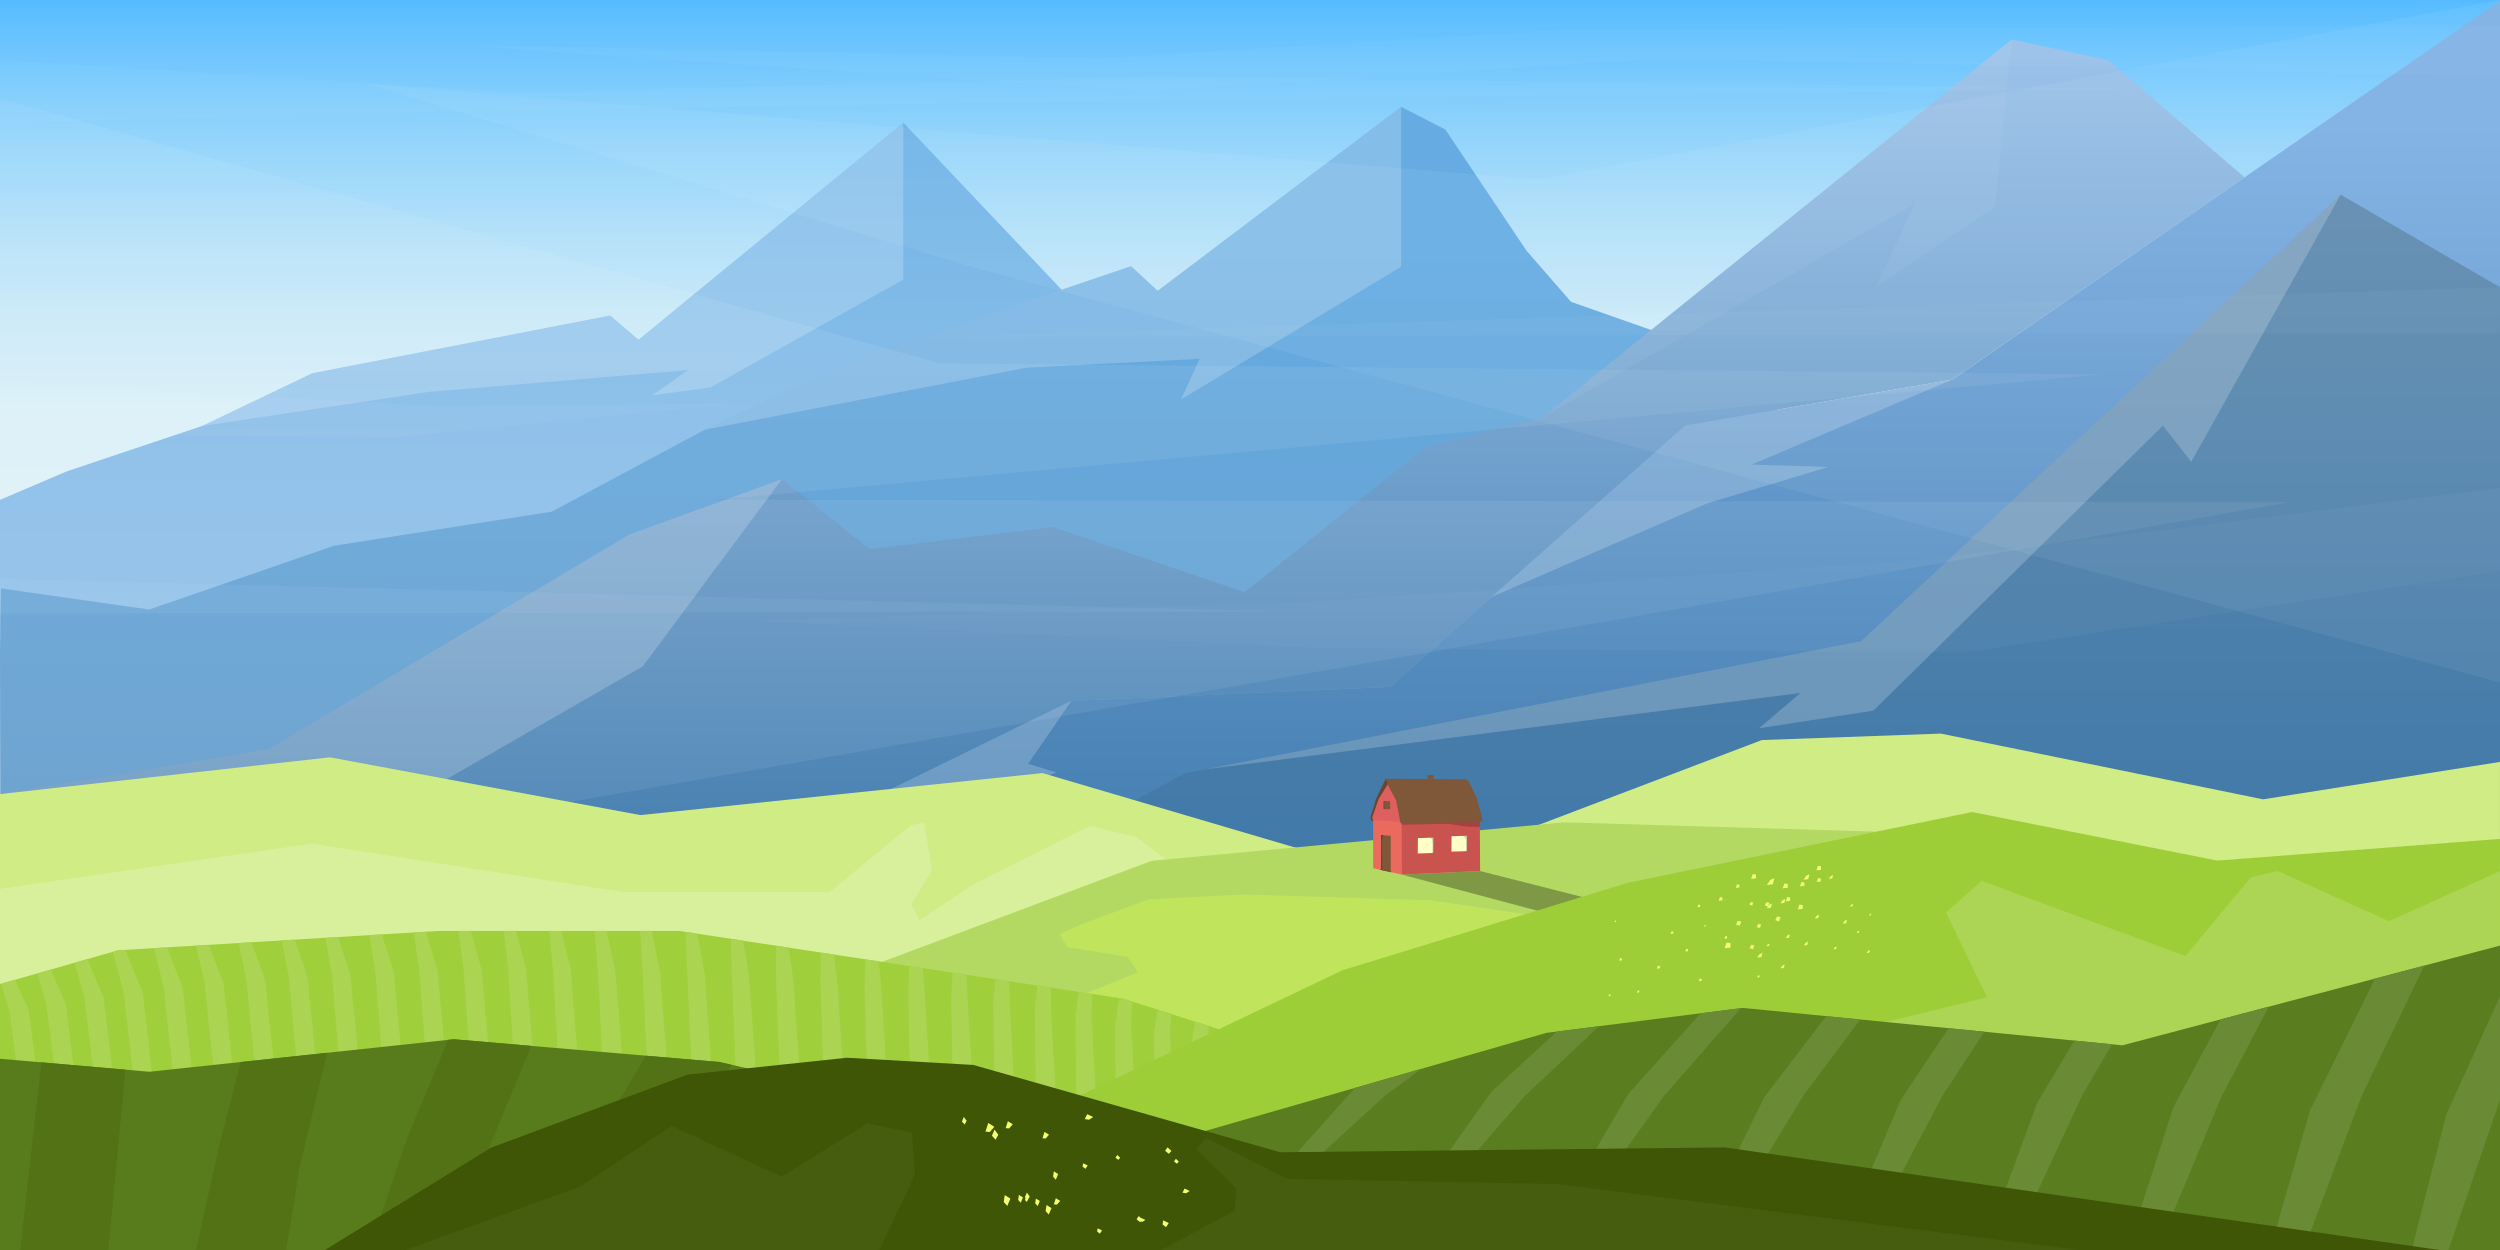<svg xmlns="http://www.w3.org/2000/svg" xmlns:xlink="http://www.w3.org/1999/xlink" viewBox="0 0 1417.33 708.66"><rect x="0" y="0" width="1417.33" height="708.66" fill="#333333" stroke="none"/><defs><style>.cls-1{fill:url(#linear-gradient);}.cls-2{opacity:0.8;fill:url(#linear-gradient-2);}.cls-10,.cls-11,.cls-12,.cls-13,.cls-14,.cls-3,.cls-8{fill:#fff;}.cls-21,.cls-3{opacity:0.2;}.cls-4{fill:url(#linear-gradient-3);}.cls-5{fill:url(#linear-gradient-4);}.cls-6{fill:url(#linear-gradient-5);}.cls-7{fill:url(#linear-gradient-6);}.cls-8{opacity:0.05;}.cls-9{opacity:0.5;}.cls-10{opacity:0.13;}.cls-11{opacity:0.11;}.cls-12{opacity:0.1;}.cls-13{opacity:0.15;}.cls-14{opacity:0.12;}.cls-15{fill:#d0ec85;}.cls-16{fill:#d8ef9c;}.cls-17{fill:#b3d963;}.cls-18{opacity:0.3;}.cls-19{fill:#ea6a5e;}.cls-20{fill:#c9544f;}.cls-22{fill:#dd5f5f;}.cls-23{fill:#7f5739;}.cls-24{fill:#6b462d;}.cls-25{fill:#ffffc7;}.cls-26{fill:#6d482f;}.cls-27{fill:#c0e55c;}.cls-28{fill:#9fcf3b;}.cls-29{fill:#aad451;}.cls-30{fill:#9dce37;}.cls-31{fill:#acd555;}.cls-32{fill:#587c1c;}.cls-33{fill:#4e6419;}.cls-34{fill:#537216;}.cls-35{fill:#597d1f;}.cls-36{fill:#6a8a35;}.cls-37{fill:#3e5605;}.cls-38{fill:#f3ff70;}.cls-39{fill:#465d0f;}</style><linearGradient id="linear-gradient" x1="639.08" y1="277" x2="639.08" y2="-3.11" gradientTransform="matrix(-1, 0, 0, 1, 1347.74, 0)" gradientUnits="userSpaceOnUse"><stop offset="0" stop-color="#def1f7"/><stop offset="0.15" stop-color="#d9eff7"/><stop offset="0.33" stop-color="#cceaf8"/><stop offset="0.51" stop-color="#b5e1f9"/><stop offset="0.7" stop-color="#95d5fb"/><stop offset="0.89" stop-color="#6dc5fe"/><stop offset="1" stop-color="#54bbff"/></linearGradient><linearGradient id="linear-gradient-2" x1="878.15" y1="561.6" x2="878.15" y2="85.75" gradientTransform="matrix(-1, 0, 0, 1, 1586.81, 0)" gradientUnits="userSpaceOnUse"><stop offset="0" stop-color="#8fbae7"/><stop offset="1" stop-color="#66ace3"/></linearGradient><linearGradient id="linear-gradient-3" x1="1082.99" y1="562.19" x2="1082.99" y2="137.02" gradientTransform="matrix(-1, 0, 0, 1, 1586.81, 0)" gradientUnits="userSpaceOnUse"><stop offset="0" stop-color="#6599c4"/><stop offset="1" stop-color="#66ace3"/></linearGradient><linearGradient id="linear-gradient-4" x1="1995.59" y1="559.65" x2="1995.59" y2="72.07" gradientTransform="translate(-1147.58)" gradientUnits="userSpaceOnUse"><stop offset="0" stop-color="#3a75a7"/><stop offset="1" stop-color="#7dafe3"/></linearGradient><linearGradient id="linear-gradient-5" x1="1783.85" y1="556.46" x2="1783.85" y2="31.88" gradientTransform="translate(-1147.58)" gradientUnits="userSpaceOnUse"><stop offset="0" stop-color="#3a75a7"/><stop offset="1" stop-color="#9ac1e9"/></linearGradient><linearGradient id="linear-gradient-6" x1="2080.76" y1="562.97" x2="2080.76" y2="77.99" gradientTransform="translate(-1147.58)" gradientUnits="userSpaceOnUse"><stop offset="0" stop-color="#3a75a7"/><stop offset="1" stop-color="#638db0"/></linearGradient></defs><g id="Warstwa_2" data-name="Warstwa 2"><g id="Ńëîé_1" data-name="Ńëîé 1"><rect class="cls-1" width="1417.32" height="708.66"/><polygon class="cls-2" points="1417.33 558.26 912.35 363.53 739.92 218.4 615.01 178.09 512.1 69.49 362 192.61 345.9 178.9 177.09 211.58 114.62 241.47 37.75 267.25 0 283.39 0 283.39 0 347.79 0.55 557.74 0.55 557.74 0 483.87 1417.33 558.26"/><polygon class="cls-3" points="512.1 69.49 512.1 158.5 402.95 219.54 369.78 224.14 390.08 209.81 243.08 222.14 114.62 241.47 177.09 211.58 345.9 178.9 362 192.61 512.1 69.49"/><polygon class="cls-4" points="1005.76 558.26 1007.64 212.19 890.69 171.14 865.45 142.16 819.39 73.42 794.34 60.55 656.32 164.88 641.25 150.92 480.68 205.24 399.59 243.6 312.9 290.04 189.35 309.41 84.55 345.56 0.55 333.6 0 369.93 0.49 548.99 0.55 456.52 0.55 557.74 1005.76 558.26"/><polygon class="cls-3" points="794.34 60.55 794.34 151.19 669.49 226.52 680.1 203.43 581.86 208.46 399.59 243.6 480.68 205.24 641.25 150.92 656.32 164.88 794.34 60.55"/><polygon class="cls-5" points="955.46 241.24 1106.75 215.24 1417.33 0.33 1417.33 558.26 278.69 558.26 607.41 397.36 788.16 389.42 955.46 241.24"/><polygon class="cls-6" points="443.34 271.63 493.11 311.32 596.97 298.82 705.57 335.71 808.74 253.11 874.83 236.41 1140.45 22.37 1194.99 34.05 1272.54 100.52 1106.75 215.24 955.46 241.24 788.16 389.42 607.41 397.36 278.69 558.26 0 511 0 450.19 152.43 424.56 356.84 303 443.34 271.63"/><polygon class="cls-7" points="671.94 438.38 1055.13 363.45 1326.99 110.36 1417.33 162.85 1417.33 558.26 449.03 558.26 671.94 438.38"/><polygon class="cls-8" points="1140.45 22.37 1022.92 117.08 874.83 236.41 1085.34 115.59 1063.52 162.85 1130.82 117.37 1140.45 22.37"/><polygon class="cls-3" points="1055.13 363.45 1326.99 110.36 1242.28 261.82 1226.23 241.31 1062.1 402.86 997.24 412.88 1020.75 392.85 683.59 436.1 1055.13 363.45"/><polygon class="cls-3" points="845.86 338.32 955.46 241.24 1106.75 215.24 993.05 263.38 1036.52 264.72 967.64 285.45 845.86 338.32"/><polygon class="cls-3" points="0.55 524.81 100.27 494.11 71.51 520.74 203.86 470.1 364.43 377.74 443.34 271.63 356.84 303 152.43 424.56 0 450.19 0.55 524.81"/><polygon class="cls-3" points="278.69 558.26 598.93 437.93 582.88 433.02 607.41 397.36 278.69 558.26"/><g class="cls-9"><polygon class="cls-10" points="1191.95 212.19 532.86 206.02 0 55.79 0 511 1297.97 284.74 405.38 283.33 1191.95 212.19"/><polygon class="cls-11" points="1417.32 386.88 1417.32 0 872.17 101.78 207.67 47.56 548.09 150.45 1417.32 386.88"/><g class="cls-9"><polygon class="cls-12" points="1417.32 14.41 887.99 16.75 623.7 33.07 247.79 25.08 650.19 51.73 942.09 33.07 1417.32 43.18 1417.32 14.41"/><polygon class="cls-13" points="0 215.59 248.7 230.61 415.33 228.91 223.35 247.84 0 245.96 0 215.59"/><polygon class="cls-12" points="1417.32 276.73 1089.54 317.41 756.61 340.52 426.93 351.98 750.5 367.42 1114.44 369.93 1417.32 323.79 1417.32 276.73"/><polygon class="cls-14" points="0 34.08 294.74 52.5 654.69 43.49 1220.45 50.35 625 57.22 248.63 63.41 0 69.39 0 34.08"/><polygon class="cls-3" points="0 328.18 0 347.79 733.18 346.83 0 328.18"/><polygon class="cls-14" points="1417.32 162.85 1417.32 188.58 536.33 191 1417.32 162.85"/></g></g><polygon class="cls-15" points="0 450.19 187 429.35 363 462.1 591 438.28 793 497.82 998.82 419.56 1100.32 415.9 1283 453.17 1417.32 431.95 1417.32 708.66 0 708.66 0 450.19"/><polygon class="cls-16" points="0 503.91 176.83 478.24 353.32 505.75 470.32 505.75 516.32 467.85 523.99 466.32 528.32 493.52 516.66 512.47 521.32 521.64 551.66 501.47 617.82 468.16 644.32 474.57 699.32 515.83 474.32 579.09 0 571.76 0 503.91"/><polygon class="cls-17" points="450 564.11 653 488 886.93 466.2 1166 474.57 1171 682.99 450 682.99 450 564.11"/><polygon class="cls-18" points="839.13 493.83 794.74 495.83 891.13 521.51 926.53 516 839.13 493.83"/><polygon class="cls-19" points="795.86 465.31 778.47 464.08 778.46 464.95 778.47 465.78 778.51 492.24 782.3 493.08 788.79 494.51 794.74 495.83 795.86 465.31"/><polygon class="cls-20" points="838.92 462.85 794.66 466.02 794.67 467.58 794.74 495.83 839.13 493.83 838.98 468.78 838.92 462.85"/><polygon class="cls-21" points="838.92 462.85 794.66 466.02 794.67 467.58 820.72 467.02 831.86 468.73 838.98 468.78 838.92 462.85"/><polygon class="cls-22" points="777.33 463.75 781.36 452.75 786.08 442.72 787.35 444.58 792.56 453.48 794.66 466.02 780.46 465.02 777.59 464.92 777.33 463.75"/><polygon class="cls-23" points="788.45 494.3 783.62 493.26 782.93 493.09 782.93 473.36 784.57 473.52 788.45 473.92 788.45 494.3"/><polygon class="cls-21" points="784.57 473.52 782.93 473.36 782.93 493.09 783.62 493.26 783.35 479.92 783.31 477.62 783.78 474.25 784.57 473.52"/><polygon class="cls-23" points="788.11 458.87 785.11 458.68 784.42 458.64 784.37 454.16 786.03 454.2 788.09 454.18 788.11 458.87"/><polygon class="cls-21" points="786.03 454.2 784.37 454.16 784.42 458.64 785.11 458.68 784.91 458.28 784.65 455.67 785.02 454.38 786.03 454.2"/><polygon class="cls-24" points="776.91 463.51 777.54 465.08 778.47 465.78 778.46 464.95 777.95 463.44 781.65 452.89 787.08 444.14 785.61 441.5 780.28 452.55 776.91 463.51"/><polygon class="cls-23" points="831.11 441.79 785.61 441.5 786.86 445.07 791.58 453.97 793.98 466.54 795.03 466.97 839.98 465.68 840.58 464.95 836.96 451.75 832.44 442.73 831.11 441.79"/><polygon class="cls-25" points="812.61 474.88 803.87 475.14 803.77 483.87 811.63 483.62 812.51 483.61 812.61 474.88"/><polygon class="cls-21" points="812.61 474.88 810.68 474.94 811.83 475.72 812.14 477.63 812.16 483.07 811.63 483.62 812.51 483.61 812.61 474.88"/><polygon class="cls-25" points="831.7 473.82 829.55 473.88 822.96 474.08 822.86 482.81 830.29 482.59 831.6 482.56 831.7 473.82"/><polygon class="cls-21" points="831.7 473.82 829.55 473.88 830.55 474.82 831.2 476 831.22 482.2 830.29 482.59 831.6 482.56 831.7 473.82"/><rect class="cls-23" x="809.25" y="439.36" width="3.51" height="5.13"/><polygon class="cls-26" points="788.79 494.51 782.3 493.08 782.3 492.86 782.43 492.77 788.63 494.12 788.79 494.27 788.79 494.51"/><polygon class="cls-27" points="961.52 532.39 810.77 510.39 704.57 507.12 651.07 509.87 611.89 524.49 600.82 529.58 605.07 536.92 639.07 542.42 645.32 551.13 539.29 594.28 700.53 597.03 961.52 532.39"/><polygon class="cls-28" points="0 557.89 67 538.75 249 527.76 385 527.76 637 566.23 835 629.43 1089 708.66 0 708.66 0 557.89"/><polygon class="cls-29" points="13.84 636.3 24.33 634.93 16.31 572.64 8.5 555.47 0.55 557.74 5.21 572.64 13.84 636.3"/><polygon class="cls-29" points="34.54 633.71 45.12 632.33 37.24 569 28.74 549.68 21.14 551.86 26.21 568.98 34.54 633.71"/><polygon class="cls-29" points="55.86 631.42 66.54 630.04 58.8 565.67 49.48 543.76 42.29 545.81 47.85 565.63 55.86 631.42"/><polygon class="cls-29" points="77.76 629.44 88.53 628.07 80.94 562.65 71.02 538.51 67 538.75 63.98 539.61 70.06 562.59 77.76 629.44"/><polygon class="cls-29" points="100.19 627.78 111.06 626.41 103.6 559.95 94.57 537.08 87.26 537.52 92.8 559.87 100.19 627.78"/><polygon class="cls-29" points="123.11 626.43 134.07 625.06 126.75 557.56 118.44 535.64 111.07 536.09 116.02 557.45 123.11 626.43"/><polygon class="cls-29" points="146.46 625.4 157.51 624.02 150.33 555.48 142.6 534.18 135.22 534.63 139.68 555.36 146.46 625.4"/><polygon class="cls-29" points="170.19 624.68 181.34 623.3 174.3 553.71 167.01 532.71 159.67 533.15 163.73 553.57 170.19 624.68"/><polygon class="cls-29" points="194.26 624.27 205.5 622.89 198.61 552.26 191.66 531.22 184.4 531.66 188.11 552.1 194.26 624.27"/><polygon class="cls-29" points="218.63 624.17 229.96 622.8 223.21 551.13 216.5 529.72 209.36 530.15 212.79 550.94 218.63 624.17"/><polygon class="cls-29" points="243.23 624.39 254.66 623.02 248.05 550.3 241.51 528.21 234.53 528.63 237.71 550.1 243.23 624.39"/><polygon class="cls-29" points="268.03 624.93 279.56 623.55 273.08 549.79 266.95 527.76 259.96 527.76 262.81 549.57 268.03 624.93"/><polygon class="cls-29" points="292.98 625.78 304.6 624.4 298.27 549.6 292.58 527.76 285.63 527.76 288.07 549.36 292.98 625.78"/><polygon class="cls-29" points="318.02 626.94 329.74 625.57 323.55 549.72 318.24 527.76 311.35 527.76 313.43 549.46 318.02 626.94"/><polygon class="cls-29" points="343.12 628.42 354.93 627.05 348.88 550.16 343.89 527.76 337.11 527.76 338.84 549.87 343.12 628.42"/><polygon class="cls-29" points="368.22 630.22 380.12 628.84 374.21 550.91 369.5 527.76 362.87 527.76 364.25 550.6 368.22 630.22"/><polygon class="cls-29" points="393.27 632.32 405.27 630.95 399.5 551.98 395.34 529.33 388.62 528.31 389.61 551.65 393.27 632.32"/><polygon class="cls-29" points="418.23 634.86 430.32 633.49 424.69 553.48 421.4 533.31 414.37 532.24 414.88 553.13 418.23 634.86"/><polygon class="cls-29" points="443.06 637.72 455.24 636.35 449.75 555.29 447.17 537.25 439.89 536.14 440.01 554.92 443.06 637.72"/><polygon class="cls-29" points="467.86 640.89 480.14 639.52 474.79 557.42 472.81 541.16 465.33 540.02 465.13 557.03 467.86 640.89"/><polygon class="cls-29" points="492.52 644.38 504.89 643.01 499.68 559.86 498.2 545.04 490.58 543.88 490.1 559.45 492.52 644.38"/><polygon class="cls-29" points="516.9 648.19 529.36 646.81 524.29 562.63 523.22 548.86 515.5 547.68 514.79 562.2 516.9 648.19"/><polygon class="cls-29" points="540.94 652.31 553.5 650.93 548.57 565.71 547.84 552.62 540.08 551.43 539.14 565.25 540.94 652.31"/><polygon class="cls-29" points="564.6 656.75 577.25 655.37 572.47 569.1 572.05 556.31 564.29 555.13 563.11 568.63 564.6 656.75"/><polygon class="cls-29" points="587.83 661.5 600.58 660.13 595.93 572.82 595.82 559.94 588.1 558.76 586.66 572.32 587.83 661.5"/><polygon class="cls-29" points="610.59 666.58 623.43 665.2 618.92 576.85 619.13 563.5 611.48 562.33 609.72 576.33 610.59 666.58"/><polygon class="cls-29" points="632.81 671.97 645.75 670.6 641.38 581.2 641.93 567.8 637 566.23 634.41 565.83 632.26 580.66 632.81 671.97"/><polygon class="cls-29" points="654.47 677.68 667.5 676.3 663.27 585.86 664.01 574.85 656.35 572.41 654.23 585.31 654.47 677.68"/><polygon class="cls-29" points="675.54 683.71 688.67 682.33 684.58 590.85 685.43 581.69 677.65 579.21 675.61 590.27 675.54 683.71"/><polygon class="cls-30" points="1417.32 475.59 1257.07 487.9 1118 460.36 922.71 500.5 761 550.09 573 639.82 814 708.66 1417.32 708.66 1417.32 475.59"/><polygon class="cls-31" points="1417.32 493.89 1354.32 522.25 1291.32 493.83 1275.99 497.51 1239 542.02 1123.51 499.39 1103.26 517.27 1126.51 565.4 980.32 601.1 980.27 708.66 1417.32 708.66 1417.32 493.89"/><polygon class="cls-32" points="0 600.25 84.63 607.62 257.25 589.19 407.78 602.09 554.31 635.26 839.32 708.66 0 708.66 0 600.25"/><polygon class="cls-33" points="581.22 642.19 630.04 654.76 585.63 689.19 575.88 708.66 522.45 708.66 548.75 673.29 581.22 642.19"/><polygon class="cls-34" points="438.32 668.6 442.98 660.82 477.57 617.89 525.05 628.64 491.41 665.36 482.12 675.49 468.8 708.66 414.36 708.66 420.63 698.18 438.32 668.6"/><polygon class="cls-34" points="333.45 655.03 337.2 646.96 366.2 598.53 407.78 602.09 414.65 603.64 385.95 648.86 378.61 660.41 365.05 703.75 363.33 708.66 308.61 708.66 319.22 685.76 333.45 655.03"/><polygon class="cls-34" points="227.92 653.66 230.75 645.29 254.01 589.53 257.25 589.19 301.26 592.96 279.83 644.54 274.43 657.53 263.8 703.14 263 708.66 209.33 708.66 217.15 685.53 227.92 653.66"/><polygon class="cls-34" points="122 659.49 123.93 650.82 136.42 602.09 185.44 596.86 173.33 647.43 169.87 661.85 162.34 708.66 111.11 708.66 114.69 692.5 122 659.49"/><polygon class="cls-34" points="23.42 602.29 71.19 606.45 66.82 652.18 61.44 708.66 11.4 708.66 16.09 667.19 23.42 602.29"/><polygon class="cls-35" points="1417.32 536.08 1203.25 592.63 987.98 571.42 876.71 585.56 448.56 708.66 1417.32 708.66 1417.32 536.08"/><polygon class="cls-36" points="734.95 667.24 785.02 621.33 806.01 605.89 768.18 616.76 724.36 665.8 734.95 667.24"/><polygon class="cls-36" points="802.73 679.26 814.31 679.38 864.12 621.71 906.57 581.77 882.56 584.81 845.58 618.87 802.73 679.26"/><polygon class="cls-36" points="881.1 692.15 893.67 690.96 943.22 621.52 987 571.55 964.1 574.46 922.9 620.51 881.1 692.15"/><polygon class="cls-36" points="959.48 704.93 973.02 702.43 1022.32 621.22 1054.64 577.99 1035.31 576.09 1000.22 622.03 959.48 704.93"/><polygon class="cls-36" points="1124.98 584.92 1104.71 582.92 1077.54 623.58 1041.67 708.66 1055.15 708.66 1101.42 620.94 1124.98 584.92"/><polygon class="cls-36" points="1197.37 592.05 1176 589.94 1154.85 625.43 1124.35 708.66 1139.68 708.66 1180.52 620.97 1197.37 592.05"/><polygon class="cls-36" points="1286.28 570.7 1258.95 577.91 1232.17 627.63 1206.07 708.66 1223.25 708.66 1259.61 621.33 1286.28 570.7"/><polygon class="cls-36" points="1374.46 547.4 1346.45 554.8 1309.49 629.83 1286.98 708.66 1306 708.66 1338.71 621.7 1374.46 547.4"/><polygon class="cls-36" points="1417.32 564.91 1386.81 632.02 1367.27 708.66 1388.13 708.66 1417.32 623.49 1417.32 564.91"/><polygon class="cls-37" points="977.8 650.5 725.77 653.25 551.76 603.74 480.11 599.67 389.74 609.24 278.37 650.66 184.22 708.66 1383 708.66 977.8 650.5"/><polygon class="cls-38" points="558.7 641.55 560.27 636.65 563.73 638.81 561.18 641.74 558.7 641.55"/><polygon class="cls-38" points="545.34 635.83 546.43 633.23 548.01 635.43 546.87 637.54 545.34 635.83"/><polygon class="cls-38" points="570.13 639.59 571.4 635.66 574.16 637.39 572.12 639.74 570.13 639.59"/><polygon class="cls-38" points="569.06 681.46 569.61 677.52 572.83 679.53 571.07 683.71 569.06 681.46"/><polygon class="cls-38" points="597.02 667.11 597.45 664.08 599.92 665.62 598.57 668.83 597.02 667.11"/><polygon class="cls-38" points="586.9 682.23 587.28 679.5 589.51 680.89 588.29 683.78 586.9 682.23"/><polygon class="cls-38" points="581.04 678.78 582.15 676.12 583.77 678.37 582.61 680.52 581.04 678.78"/><polygon class="cls-38" points="581.05 680.28 581.8 678.49 582.88 680 582.1 681.44 581.05 680.28"/><polygon class="cls-38" points="592.8 686.62 593.29 683.16 596.12 684.92 594.57 688.59 592.8 686.62"/><polygon class="cls-38" points="591.01 645.32 592.17 641.71 594.72 643.29 592.84 645.45 591.01 645.32"/><polygon class="cls-38" points="577.23 680.27 577.63 677.43 579.95 678.88 578.68 681.89 577.23 680.27"/><polygon class="cls-38" points="597.46 682.8 598.58 679.29 601.06 680.84 599.23 682.94 597.46 682.8"/><polygon class="cls-38" points="562.37 643.87 563.83 640.37 565.96 643.33 564.43 646.16 562.37 643.87"/><polygon class="cls-38" points="665.6 658.5 666.63 656.95 668.32 658.53 667.23 659.76 665.6 658.5"/><polygon class="cls-38" points="644.34 691.28 645.59 689.42 647.62 691.33 646.3 692.8 644.34 691.28"/><polygon class="cls-38" points="613.73 661.39 614.07 659.5 616.65 660.75 615.37 662.65 613.73 661.39"/><polygon class="cls-38" points="615 634.45 616.37 631.66 619.75 633.3 617.39 634.81 615 634.45"/><polygon class="cls-38" points="646.11 692.43 647.04 690.54 649.34 691.65 647.73 692.68 646.11 692.43"/><polygon class="cls-38" points="621.98 698.18 622.3 696.38 624.77 697.58 623.55 699.39 621.98 698.18"/><polygon class="cls-38" points="632.39 656.33 633.41 654.81 635.07 656.36 633.99 657.56 632.39 656.33"/><polygon class="cls-38" points="670.4 676.19 671.57 673.82 674.46 675.22 672.45 676.5 670.4 676.19"/><polygon class="cls-38" points="659.05 694.17 659.46 691.87 662.61 693.4 661.04 695.72 659.05 694.17"/><polygon class="cls-38" points="660.53 652.47 661.89 650.43 664.12 652.51 662.67 654.13 660.53 652.47"/><polygon class="cls-39" points="230.06 708.66 329.06 672.66 380.8 638.28 443.05 667.16 491.8 636.91 517 642.05 518.79 665.78 508.8 686.96 498.55 708.66 230.06 708.66"/><polygon class="cls-39" points="701.03 674.04 678.5 651.52 683.67 645.11 729.67 668.33 882.52 671.29 1178.76 708.66 658.5 708.66 700 686.36 701.03 674.04"/><polygon class="cls-38" points="994.57 535.97 993.84 538.17 991.92 537.59 992.76 535.68 994.57 535.97"/><polygon class="cls-38" points="981.03 534.66 981.05 537.23 977.73 537.6 978.83 534.31 981.03 534.66"/><polygon class="cls-38" points="998.42 524.06 997.75 526.09 995.97 525.56 996.75 523.79 998.42 524.06"/><polygon class="cls-38" points="999.11 540.23 998.57 542.63 996.21 542.89 997.54 540.94 999.11 540.23"/><polygon class="cls-38" points="1004.56 512.22 1004.01 514.63 1001.64 514.89 1002.98 512.94 1004.56 512.22"/><polygon class="cls-38" points="997.5 553.04 997.51 554.01 996.26 554.14 996.67 552.92 997.5 553.04"/><polygon class="cls-38" points="1014.68 529.71 1014.24 531.66 1012.32 531.88 1013.4 530.29 1014.68 529.71"/><polygon class="cls-38" points="1025.02 533.83 1024.57 535.79 1022.65 536 1023.74 534.42 1025.02 533.83"/><polygon class="cls-38" points="1011.77 546.82 1011.32 548.77 1009.4 548.99 1010.49 547.4 1011.77 546.82"/><polygon class="cls-38" points="1031.27 518.55 1030.82 520.51 1028.9 520.72 1029.99 519.13 1031.27 518.55"/><polygon class="cls-38" points="1047.1 521.46 1046.66 523.41 1044.74 523.62 1045.82 522.04 1047.1 521.46"/><polygon class="cls-38" points="1039.18 496.09 1038.74 498.04 1036.82 498.26 1037.9 496.67 1039.18 496.09"/><polygon class="cls-38" points="1041.24 536.56 1040.91 538.02 1039.47 538.18 1040.28 537 1041.24 536.56"/><polygon class="cls-38" points="1060.09 538.58 1059.75 540.11 1058.24 540.28 1059.09 539.03 1060.09 538.58"/><polygon class="cls-38" points="1050.53 512.43 1050.21 513.84 1048.82 514 1049.6 512.85 1050.53 512.43"/><polygon class="cls-38" points="1054.09 527.58 1053.8 528.83 1052.57 528.97 1053.26 527.96 1054.09 527.58"/><polygon class="cls-38" points="1060.9 517.81 1060.65 518.92 1059.57 519.04 1060.18 518.14 1060.9 517.81"/><polygon class="cls-38" points="1003.18 534.94 1002.86 536.33 1001.49 536.48 1002.27 535.35 1003.18 534.94"/><polygon class="cls-38" points="987.1 522.45 986.32 524.81 984.24 524.2 985.15 522.14 987.1 522.45"/><polygon class="cls-38" points="995.52 495.82 995.53 497.95 992.77 498.25 993.68 495.53 995.52 495.82"/><polygon class="cls-38" points="1014.86 508.86 1014.88 510.77 1012.4 511.05 1013.22 508.6 1014.86 508.86"/><polygon class="cls-38" points="1025.76 495.71 1025.14 498.44 1022.47 498.73 1023.98 496.52 1025.76 495.71"/><polygon class="cls-38" points="1005.9 497.86 1005.11 501.35 1001.68 501.73 1003.62 498.9 1005.9 497.86"/><polygon class="cls-38" points="1032.21 498.03 1032.23 499.75 1030 500 1030.74 497.8 1032.21 498.03"/><polygon class="cls-38" points="1022.96 500.27 1022.97 502.21 1020.46 502.49 1021.29 500 1022.96 500.27"/><polygon class="cls-38" points="1032.38 491.13 1032.4 493.12 1029.83 493.4 1030.68 490.87 1032.38 491.13"/><polygon class="cls-38" points="1012.12 509.64 1011.61 511.9 1009.39 512.14 1010.64 510.31 1012.12 509.64"/><polygon class="cls-38" points="1022.03 513.11 1022.04 515.26 1019.26 515.56 1020.18 512.81 1022.03 513.11"/><polygon class="cls-38" points="1013.49 501.16 1013.51 503.31 1010.73 503.61 1011.64 500.87 1013.49 501.16"/><polygon class="cls-38" points="1003.09 511.83 1002.4 513.92 1000.56 513.37 1001.37 511.55 1003.09 511.83"/><polygon class="cls-38" points="979.17 530.88 979.18 532.04 977.68 532.21 978.18 530.72 979.17 530.88"/><polygon class="cls-38" points="963.83 513 963.84 514.16 962.34 514.33 962.83 512.84 963.83 513"/><polygon class="cls-38" points="948.64 528.13 948.65 529.29 947.15 529.46 947.64 527.97 948.64 528.13"/><polygon class="cls-38" points="956.96 538.1 956.96 539.26 955.46 539.43 955.96 537.94 956.96 538.1"/><polygon class="cls-38" points="964.68 554.92 964.68 556.08 963.18 556.24 963.68 554.76 964.68 554.92"/><polygon class="cls-38" points="929.35 561.63 929.36 562.62 928.07 562.76 928.5 561.49 929.35 561.63"/><polygon class="cls-38" points="941.03 547.63 941.04 548.97 939.31 549.16 939.88 547.45 941.03 547.63"/><polygon class="cls-38" points="916.18 521.97 916.18 522.63 915.33 522.72 915.61 521.88 916.18 521.97"/><polygon class="cls-38" points="912.98 563.83 912.98 564.67 911.9 564.79 912.26 563.72 912.98 563.83"/><polygon class="cls-38" points="919.44 543.3 919.45 544.46 917.95 544.62 918.44 543.14 919.44 543.3"/><polygon class="cls-38" points="976.49 508.81 976.5 510.44 974.39 510.68 975.09 508.59 976.49 508.81"/><polygon class="cls-38" points="967.02 524.49 967.02 525.19 966.12 525.29 966.42 524.39 967.02 524.49"/><polygon class="cls-38" points="993.96 511.63 993.37 513.41 991.8 512.95 992.49 511.4 993.96 511.63"/><polygon class="cls-38" points="1009.42 519.91 1008.61 522.34 1006.48 521.71 1007.42 519.59 1009.42 519.91"/><polygon class="cls-38" points="986.09 501.59 986.1 503.15 984.08 503.37 984.75 501.38 986.09 501.59"/></g></g></svg>